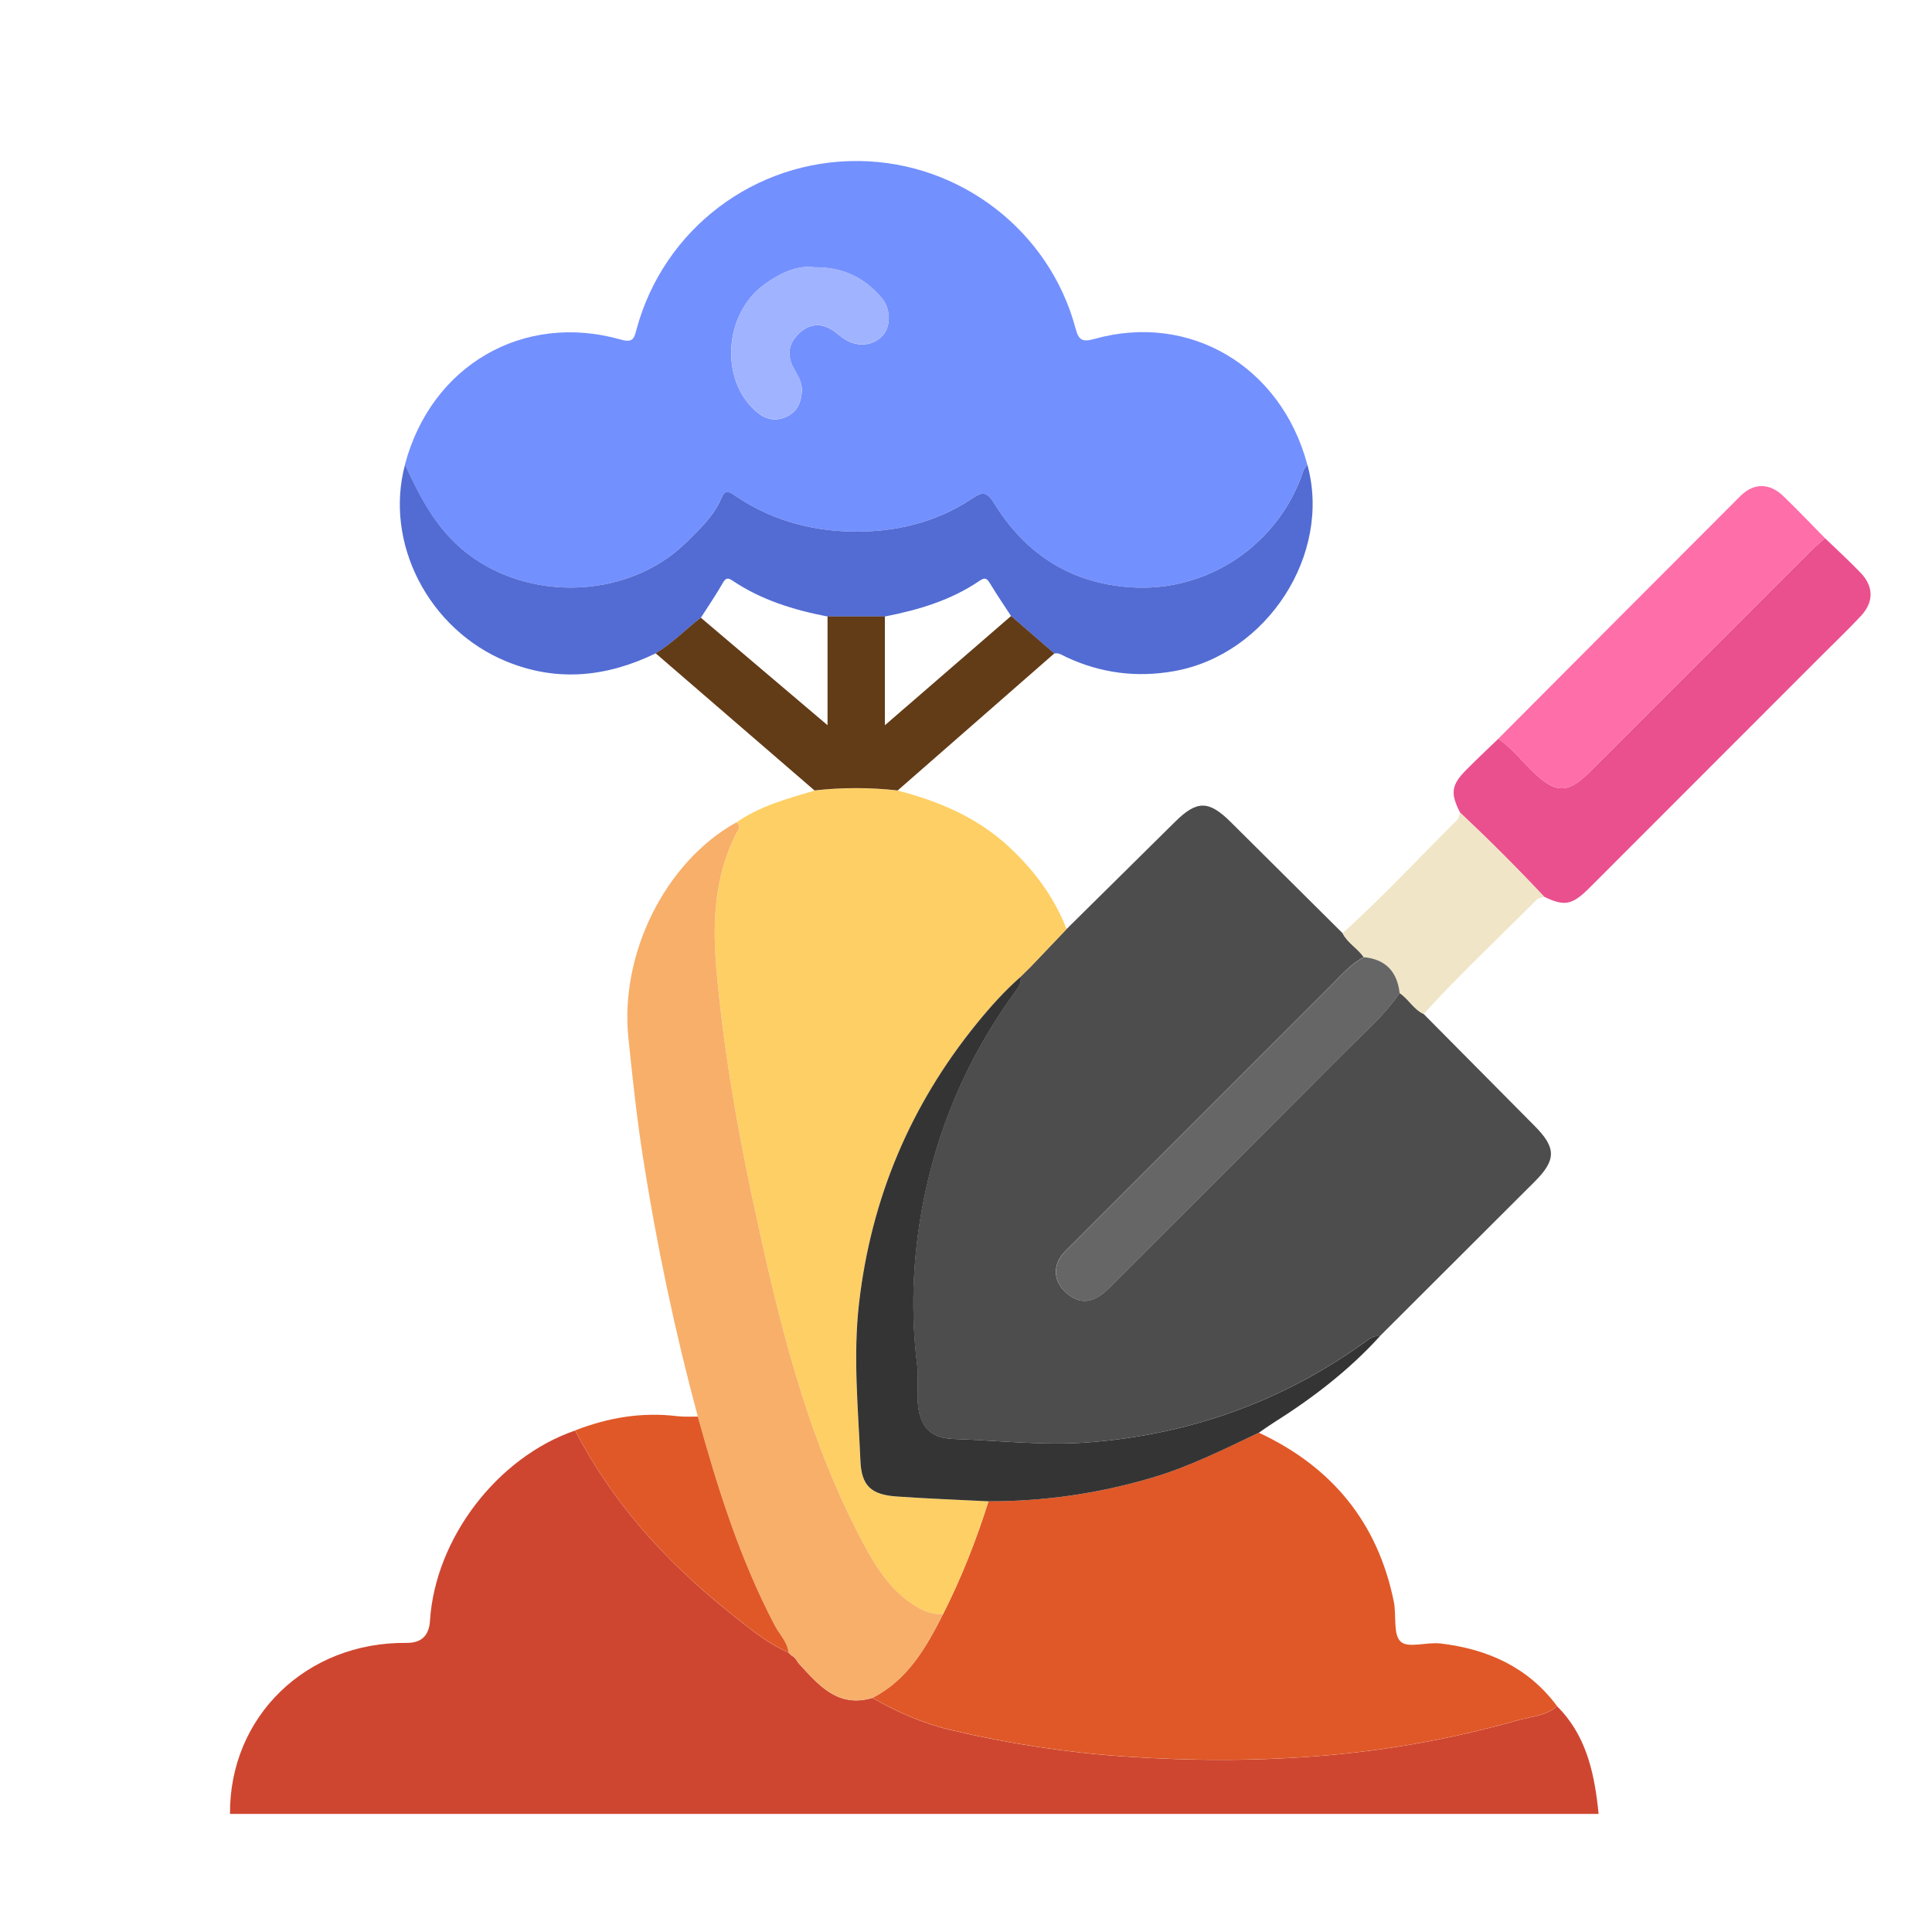 <svg width="84" height="84" viewBox="0 0 84 84" fill="none" xmlns="http://www.w3.org/2000/svg">
<path d="M67.697 74.182C68.901 75.377 69.28 76.91 69.468 78.522C69.481 78.636 69.492 78.752 69.504 78.867H10C9.97 74.633 13.322 71.383 17.677 71.43C18.316 71.437 18.655 71.117 18.695 70.47C18.919 66.894 21.616 63.36 25.008 62.195C26.612 65.303 28.898 67.838 31.602 70.012C32.446 70.691 33.275 71.404 34.284 71.849L34.277 71.845C34.328 71.894 34.378 71.942 34.429 71.991C34.592 72.059 34.641 72.23 34.748 72.346C35.603 73.276 36.436 74.269 37.931 73.822C39.004 74.438 40.132 74.935 41.334 75.218C43.82 75.805 46.334 76.197 48.891 76.37C51.851 76.57 54.805 76.576 57.753 76.315C60.55 76.068 63.315 75.558 66.02 74.787C66.586 74.625 67.219 74.61 67.695 74.186L67.697 74.182Z" fill="#CF4630"/>
<path d="M61.898 44.087C63.508 45.711 65.118 47.336 66.727 48.958C67.667 49.906 67.669 50.431 66.723 51.377C64.48 53.618 62.232 55.858 59.987 58.1C59.7 58.044 59.52 58.222 59.306 58.376C55.717 60.95 51.705 62.373 47.313 62.713C45.356 62.863 43.398 62.629 41.441 62.563C40.396 62.527 39.938 61.962 39.894 60.878C39.873 60.364 39.935 59.843 39.871 59.336C39.59 57.098 39.674 54.862 40.064 52.658C40.681 49.169 42.047 45.968 44.148 43.102C44.294 42.901 44.409 42.721 44.37 42.469C44.452 42.387 44.535 42.306 44.617 42.224C44.675 42.166 44.735 42.107 44.794 42.051C45.321 41.498 45.846 40.946 46.373 40.393C47.947 38.836 49.523 37.281 51.097 35.724C52.038 34.791 52.556 34.793 53.511 35.742C55.132 37.354 56.753 38.963 58.373 40.573C58.589 41.001 59.03 41.23 59.291 41.616C58.747 41.901 58.351 42.363 57.927 42.786C54.156 46.557 50.386 50.328 46.615 54.1C46.467 54.249 46.306 54.389 46.178 54.554C45.767 55.085 45.829 55.725 46.322 56.177C46.932 56.738 47.532 56.689 48.215 56.006C51.658 52.568 55.098 49.129 58.533 45.683C59.338 44.876 60.206 44.128 60.853 43.173C61.24 43.434 61.463 43.88 61.897 44.085L61.898 44.087Z" fill="#4D4D4D"/>
<path d="M17.607 20.196C18.746 15.893 22.747 13.557 26.996 14.765C27.523 14.915 27.572 14.707 27.671 14.334C28.848 9.952 32.83 6.943 37.364 7.001C41.754 7.057 45.624 10.036 46.759 14.263C46.894 14.769 47.031 14.891 47.587 14.735C51.734 13.572 55.7 15.932 56.839 20.198C56.777 20.296 56.692 20.386 56.657 20.493C55.636 23.581 52.601 25.768 49.158 25.535C46.525 25.357 44.579 24.076 43.223 21.888C42.882 21.339 42.696 21.391 42.257 21.682C40.649 22.749 38.824 23.162 36.942 23.11C35.162 23.059 33.446 22.579 31.945 21.543C31.68 21.361 31.513 21.297 31.367 21.648C31.044 22.425 30.44 22.982 29.861 23.558C27.199 26.203 22.46 26.207 19.766 23.588C18.772 22.622 18.166 21.427 17.605 20.196H17.607ZM35.383 11.619C34.642 11.533 33.911 11.875 33.235 12.366C31.47 13.647 31.288 16.512 32.875 17.889C33.262 18.225 33.688 18.339 34.17 18.129C34.652 17.917 34.832 17.529 34.862 17.013C34.884 16.6 34.669 16.307 34.494 15.981C34.166 15.371 34.333 14.831 34.824 14.422C35.32 14.009 35.858 14.068 36.357 14.473C36.502 14.589 36.65 14.707 36.811 14.797C37.377 15.111 38.017 15.009 38.402 14.559C38.747 14.156 38.723 13.402 38.325 12.942C37.586 12.085 36.666 11.601 35.383 11.623V11.619Z" fill="#7390FF"/>
<path d="M67.697 74.182C67.219 74.605 66.588 74.621 66.022 74.783C63.317 75.554 60.551 76.064 57.754 76.312C54.807 76.572 51.853 76.567 48.892 76.366C46.336 76.194 43.822 75.801 41.336 75.214C40.134 74.931 39.006 74.434 37.933 73.819C39.471 73.036 40.267 71.627 41.006 70.172C41.805 68.596 42.447 66.956 42.979 65.273C45.388 65.279 47.746 64.938 50.057 64.257C51.69 63.775 53.203 63.015 54.732 62.291C57.904 63.771 59.906 66.193 60.602 69.646C60.72 70.237 60.561 71.063 60.9 71.376C61.221 71.674 62.039 71.385 62.628 71.455C64.667 71.697 66.436 72.477 67.699 74.181L67.697 74.182Z" fill="#E05827"/>
<path d="M42.977 65.273C42.443 66.956 41.803 68.596 41.004 70.172C40.537 70.219 40.137 70.044 39.754 69.802C38.689 69.127 38.053 68.087 37.486 67.018C35.031 62.379 33.834 57.329 32.744 52.251C32.029 48.919 31.451 45.563 31.149 42.158C30.965 40.093 31.059 38.123 32.003 36.245C32.076 36.099 32.26 35.928 32.014 35.761C33.04 35.037 34.237 34.727 35.415 34.373C36.621 34.238 37.828 34.236 39.032 34.373C40.803 34.832 42.456 35.523 43.829 36.783C44.941 37.806 45.823 38.982 46.374 40.395C45.847 40.948 45.322 41.499 44.795 42.053C44.737 42.111 44.677 42.169 44.619 42.225C44.536 42.308 44.454 42.389 44.371 42.471C43.667 43.09 43.045 43.786 42.456 44.512C39.574 48.062 37.875 52.1 37.347 56.652C37.081 58.946 37.306 61.225 37.406 63.51C37.453 64.602 37.869 64.988 38.987 65.067C40.315 65.161 41.645 65.208 42.973 65.275L42.977 65.273Z" fill="#FECF64"/>
<path d="M32.014 35.759C32.26 35.926 32.076 36.095 32.003 36.243C31.059 38.121 30.968 40.091 31.149 42.156C31.451 45.561 32.029 48.917 32.744 52.249C33.834 57.325 35.031 62.377 37.486 67.016C38.053 68.086 38.689 69.125 39.755 69.8C40.135 70.042 40.537 70.217 41.004 70.17C40.265 71.626 39.471 73.036 37.931 73.817C36.436 74.263 35.601 73.273 34.748 72.34C34.641 72.224 34.592 72.053 34.429 71.986C34.378 71.937 34.327 71.888 34.277 71.839L34.284 71.843C34.234 71.378 33.89 71.059 33.686 70.672C32.174 67.789 31.202 64.711 30.341 61.591C29.341 57.882 28.551 54.129 27.957 50.332C27.686 48.604 27.501 46.867 27.321 45.128C26.942 41.47 28.925 37.468 32.014 35.757V35.759Z" fill="#F7AF6A"/>
<path d="M17.607 20.196C18.17 21.427 18.774 22.62 19.768 23.588C22.462 26.207 27.203 26.203 29.863 23.558C30.442 22.98 31.048 22.425 31.369 21.648C31.515 21.296 31.682 21.359 31.947 21.543C33.45 22.579 35.164 23.061 36.944 23.11C38.826 23.162 40.651 22.75 42.259 21.682C42.698 21.391 42.884 21.337 43.225 21.888C44.58 24.076 46.527 25.357 49.161 25.535C52.601 25.768 55.638 23.581 56.659 20.493C56.694 20.386 56.779 20.296 56.841 20.198C57.918 24.096 55.089 28.462 51.05 29.18C49.41 29.471 47.859 29.267 46.36 28.57C46.193 28.494 46.043 28.366 45.838 28.415C45.212 27.873 44.587 27.329 43.961 26.787C43.658 26.323 43.345 25.865 43.06 25.391C42.932 25.179 42.852 25.072 42.595 25.248C41.349 26.1 39.935 26.518 38.473 26.805C37.642 26.805 36.811 26.805 35.98 26.805C34.517 26.522 33.108 26.09 31.857 25.25C31.669 25.124 31.566 25.102 31.431 25.338C31.135 25.858 30.795 26.353 30.472 26.858C29.812 27.366 29.229 27.974 28.508 28.407C26.396 29.43 24.241 29.668 22.023 28.76C18.635 27.372 16.692 23.603 17.611 20.198L17.607 20.196Z" fill="#526CD3"/>
<path d="M79.349 23.4C79.868 23.903 80.405 24.391 80.904 24.912C81.47 25.507 81.472 26.179 80.906 26.785C80.364 27.364 79.788 27.914 79.225 28.477C75.854 31.852 72.483 35.226 69.11 38.599C68.352 39.357 68.018 39.417 67.136 38.988C65.96 37.729 64.74 36.513 63.484 35.333C63.052 34.493 63.097 34.131 63.748 33.474C64.204 33.013 64.679 32.57 65.146 32.118C65.707 32.51 66.132 33.045 66.615 33.517C67.635 34.517 68.153 34.53 69.147 33.536C72.34 30.343 75.531 27.15 78.724 23.959C78.921 23.762 79.14 23.586 79.349 23.4Z" fill="#EA508E"/>
<path d="M42.977 65.274C41.647 65.206 40.317 65.159 38.991 65.065C37.871 64.987 37.456 64.6 37.409 63.508C37.31 61.225 37.085 58.946 37.351 56.65C37.878 52.099 39.578 48.06 42.459 44.511C43.048 43.785 43.671 43.089 44.375 42.469C44.414 42.721 44.3 42.903 44.153 43.102C42.052 45.97 40.687 49.169 40.069 52.658C39.679 54.862 39.595 57.098 39.876 59.336C39.94 59.843 39.876 60.364 39.899 60.878C39.944 61.962 40.401 62.527 41.446 62.563C43.403 62.629 45.361 62.863 47.318 62.713C51.71 62.375 55.722 60.95 59.311 58.376C59.525 58.222 59.705 58.044 59.992 58.1C58.638 59.589 57.054 60.799 55.358 61.867C55.146 62 54.942 62.148 54.734 62.291C53.205 63.017 51.693 63.776 50.059 64.257C47.748 64.938 45.39 65.279 42.981 65.274H42.977Z" fill="#353434"/>
<path d="M79.348 23.4C79.14 23.586 78.921 23.762 78.724 23.959C75.529 27.151 72.338 30.343 69.147 33.536C68.153 34.531 67.637 34.517 66.614 33.517C66.132 33.045 65.706 32.51 65.145 32.118C68.652 28.601 72.152 25.081 75.666 21.571C76.251 20.986 76.932 20.994 77.529 21.564C78.151 22.159 78.742 22.787 79.348 23.4Z" fill="#FE6EA8"/>
<path d="M28.506 28.405C29.227 27.974 29.81 27.364 30.47 26.856C32.269 28.383 34.067 29.908 35.98 31.531V26.802C36.811 26.802 37.642 26.802 38.473 26.802C38.473 28.327 38.473 29.854 38.473 31.533C40.383 29.88 42.173 28.332 43.96 26.783C44.585 27.325 45.212 27.869 45.838 28.411C43.57 30.396 41.3 32.381 39.03 34.367C37.824 34.232 36.618 34.232 35.413 34.367C33.112 32.379 30.808 30.39 28.504 28.402L28.506 28.405Z" fill="#623B17"/>
<path d="M30.341 61.593C31.202 64.713 32.174 67.793 33.686 70.674C33.889 71.061 34.234 71.38 34.284 71.845C33.277 71.4 32.446 70.688 31.602 70.008C28.897 67.834 26.61 65.3 25.008 62.191C26.435 61.636 27.904 61.386 29.439 61.572C29.737 61.608 30.041 61.587 30.343 61.591L30.341 61.593Z" fill="#E05827"/>
<path d="M63.481 35.333C64.738 36.511 65.956 37.729 67.134 38.988C67.027 39.029 66.89 39.04 66.817 39.113C65.174 40.768 63.465 42.357 61.898 44.088C61.465 43.884 61.242 43.435 60.855 43.177C60.746 42.244 60.245 41.706 59.294 41.616C59.032 41.229 58.591 41.001 58.377 40.573C60.108 39.005 61.699 37.295 63.354 35.65C63.429 35.577 63.442 35.44 63.483 35.333H63.481Z" fill="#F0E5C6"/>
<path d="M59.295 41.616C60.246 41.704 60.747 42.244 60.855 43.177C60.21 44.132 59.34 44.88 58.535 45.687C55.1 49.133 51.658 52.572 48.217 56.01C47.534 56.693 46.934 56.74 46.324 56.181C45.833 55.729 45.769 55.087 46.18 54.558C46.307 54.393 46.469 54.252 46.617 54.104C50.388 50.334 54.156 46.561 57.929 42.79C58.353 42.366 58.749 41.905 59.293 41.62L59.295 41.616Z" fill="#666666"/>
<path d="M44.621 42.224C44.679 42.166 44.739 42.107 44.797 42.051C44.739 42.109 44.679 42.167 44.621 42.224Z" fill="#353434"/>
<path d="M35.384 11.619C36.667 11.597 37.586 12.083 38.325 12.938C38.723 13.398 38.748 14.152 38.402 14.555C38.016 15.005 37.378 15.107 36.812 14.793C36.65 14.704 36.502 14.587 36.358 14.469C35.857 14.064 35.32 14.006 34.825 14.418C34.331 14.829 34.164 15.368 34.495 15.977C34.669 16.302 34.885 16.594 34.862 17.009C34.834 17.527 34.654 17.915 34.17 18.125C33.69 18.335 33.264 18.221 32.876 17.885C31.289 16.51 31.471 13.645 33.236 12.362C33.911 11.871 34.643 11.529 35.384 11.616V11.619Z" fill="#A0B3FF"/>
</svg>
